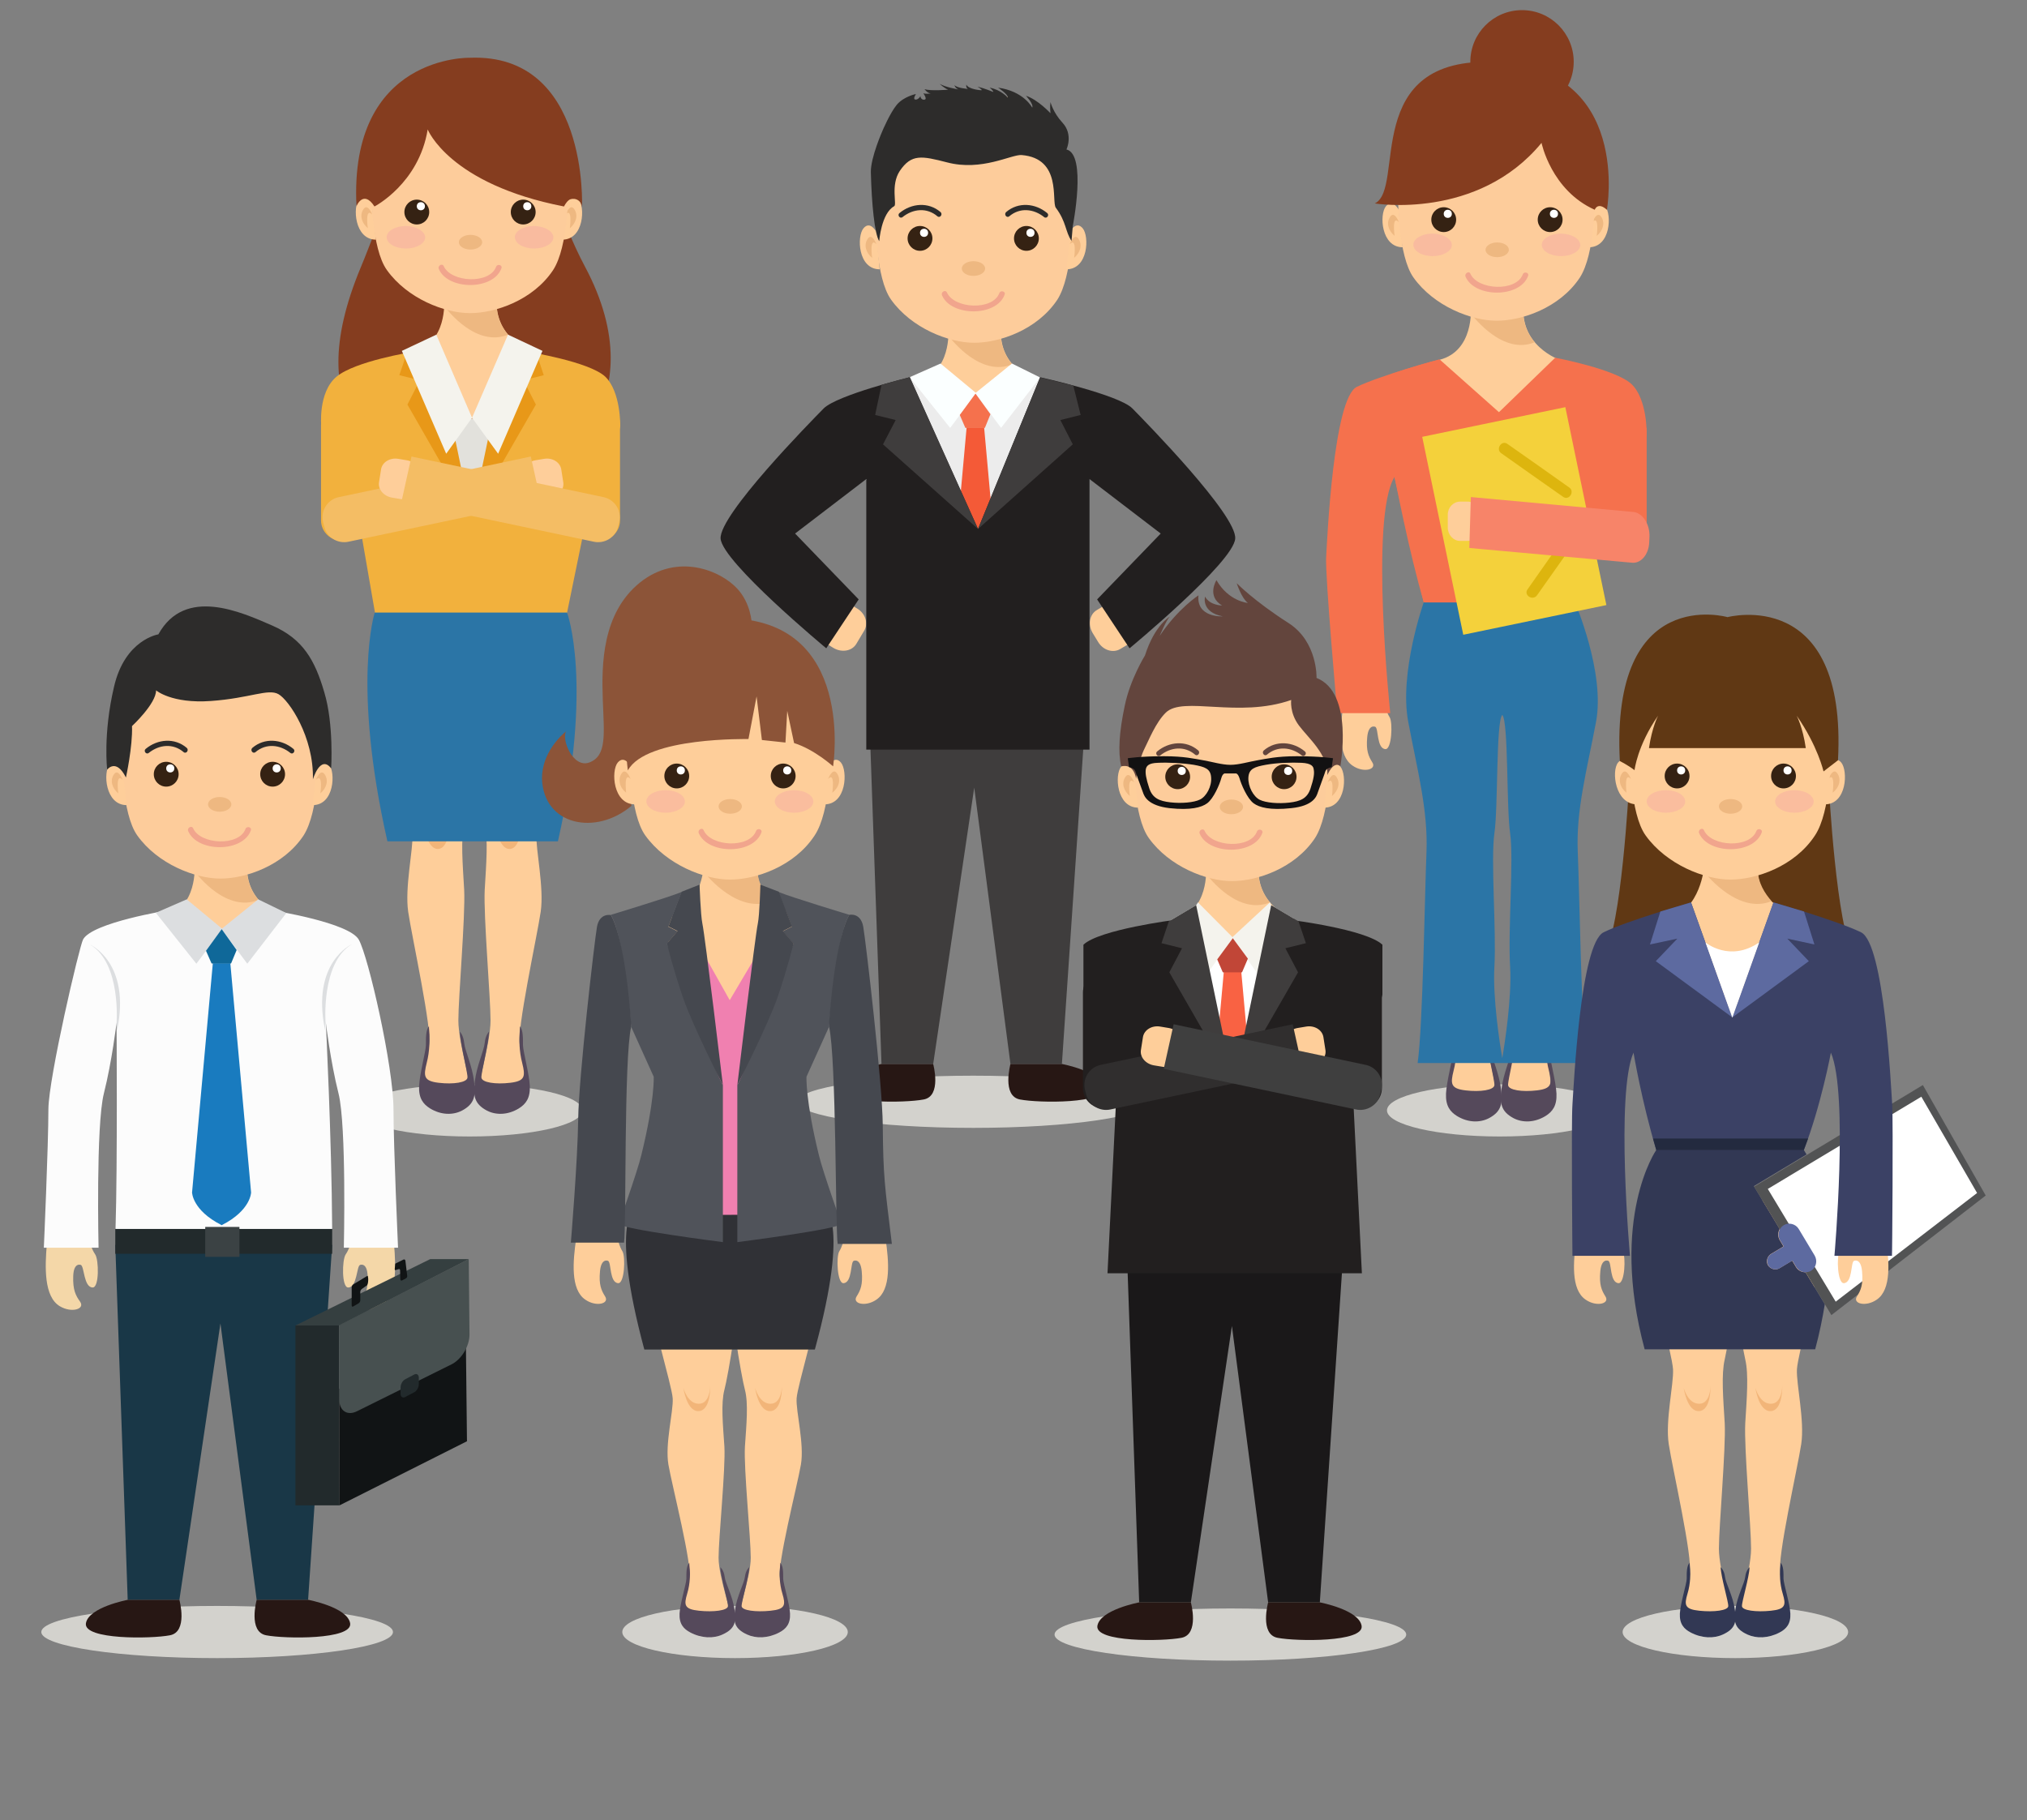 
<svg version="1.1" xmlns="http://www.w3.org/2000/svg" xmlns:xlink="http://www.w3.org/1999/xlink" x="0px" y="0px"
	 viewBox="0 0 800 718.5" style="enable-background:new 0 0 800 718.5;" xml:space="preserve">
<rect x="0" y="0" width="800" height="718.5" fill="#808080" stroke="none"/>
<style type="text/css">
	.st0{fill:#D3D2CD;}
	.st1{fill:#FECE9A;}
	.st2{fill:#EEB881;}
	.st3{fill:#F5714D;}
	.st4{fill:#55495B;}
	.st5{fill:#2B75A6;}
	.st6{fill:#F4D13B;}
	.st7{fill:#DDB50E;}
	.st8{fill:#F78469;}
	.st9{fill:#FDCC9B;}
	.st10{opacity:0.2;fill:#ED7BB0;}
	.st11{fill:#F1A58D;}
	.st12{fill:#352213;}
	.st13{fill:#FFFFFF;}
	.st14{fill:#853D1F;}
	.st15{fill:#3F3D3D;}
	.st16{fill:#271714;}
	.st17{fill:#2D2C2B;}
	.st18{fill:#222A2C;}
	.st19{fill:#3B4244;}
	.st20{fill:#ECECEC;}
	.st21{fill:#DCDEE0;}
	.st22{fill:#FBFFFF;}
	.st23{fill:#F45A37;}
	.st24{fill:#221F1F;}
	.st25{fill:#F2B579;}
	.st26{fill:#E2E1DC;}
	.st27{fill:#F2B13D;}
	.st28{fill:#E89818;}
	.st29{fill:#F4BD64;}
	.st30{fill:#F4F3ED;}
	.st31{fill:#193747;}
	.st32{fill:#F4D7A8;}
	.st33{fill:#111415;}
	.st34{fill:#475050;}
	.st35{fill:#353F40;}
	.st36{fill:#FCFCFC;}
	.st37{fill:#197BBF;}
	.st38{fill:#0F6899;}
	.st39{fill:#8C5438;}
	.st40{fill:#303136;}
	.st41{fill:#F080B0;}
	.st42{fill:#50535A;}
	.st43{fill:#45484F;}
	.st44{fill:#323854;}
	.st45{fill:#525354;}
	.st46{fill:#5D6AA0;}
	.st47{fill:#603814;}
	.st48{fill:#3B4165;}
	.st49{fill:#232A3F;}
	.st50{fill:#63453D;}
	.st51{fill:#1A1819;}
	.st52{fill:#F96243;}
	.st53{fill:#C14637;}
	.st54{fill:#302E2E;}
	.st55{fill:#3F3F3F;}
	.st56{fill:#121112;}
</style>
<g id="DESIGNED_BY_FREEPIK">
</g>
<g id="OBJECTS">
	<g>
		<g id="three">
			<ellipse class="st0" cx="591.9" cy="438.3" rx="44.5" ry="10.3"/>
			<g>
				<path class="st1" d="M546.8,278.9c0,0,0.4,2.2,1.7,4.3c1.2,2.1,0.8,12.6-1.7,12.5c-3.5-0.2-2.7-8.2-4-8.8c0,0-2.7-1.3-3.2,4.1
					c-0.5,5.3,0.5,7.5,2,9.9c1.9,2.9-3.5,4.3-7.8,1.3c-5.9-4-4.9-15.2-3.6-24.1L546.8,278.9z"/>
				<path class="st1" d="M608.6,162.8c4.9-9,9.7-7.1,8.4-20.2c0,0-15.9-4.7-15.8-20.3c0,0-5.6,2.9-10.4,3.1
					c-4.8,0.2-10.3-3.8-10.3-3.8s1.3,16.9-12.3,20.4c-1.7,13.7,1.6,15,9.6,22.1C583.6,169.1,604.1,171.1,608.6,162.8z"/>
				<path class="st2" d="M605.7,135.1C605.7,135.1,605.7,135.1,605.7,135.1c-2.6-3-4.6-7.1-4.6-12.9c0,0-5.6,2.9-10.4,3.1
					c-3.7,0.1-7.8-2.2-9.5-3.3l-0.9,1c0,0.2,0,0.3,0,0.5C581.9,125.6,593.3,140.2,605.7,135.1z"/>
				<polygon class="st3" points="621.6,237.8 561.9,237.8 550.3,188.2 638,201 				"/>
				<path class="st3" d="M613.8,141.2l-22.2,21.5l-23.4-20.8c0,0-25.1,6.2-32.5,12.3c-7.4,6.2-3.7,17.1-3.7,17.1l18.3,16.8
					l39.5,19.8v0.1l1.1,0l1.1,0V208l48.9-2l9-34.7c0,0,0.3-13.7-6-19.7C637.6,145.7,613.8,141.2,613.8,141.2z"/>
				<g>
					<path class="st1" d="M574.7,412c0,1.1,0,2-0.2,2.5c-1.4,5.8-3.8,20.6,1.4,21.8c5.2,1.2,15.3,3.6,15.6,0.1
						c0.2-2.7-3.1-14.7-4.6-24.5H574.7z"/>
					<path class="st1" d="M609.9,412c0,1.1,0,2,0.2,2.5c1.4,5.8,3.8,20.6-1.4,21.8c-5.2,1.2-15.3,3.6-15.6,0.1
						c-0.2-2.7,3.1-14.7,4.6-24.5H609.9z"/>
				</g>
				<g>
					<path class="st4" d="M610.2,412.8c0,0-0.2,4.9,1.1,9.8c1.3,5.2,1.2,7.1-4.7,7.8c-5.8,0.7-11.3-0.1-11.4-2.1
						c-0.1-2,2.9-13.5,3-18.1c0,0-1.4,1.4-1.7,4.5c-0.3,3.1-3.2,9-3.9,15.2c-0.7,5.5-0.3,8.8,4.8,11.5c3.5,1.8,8.2,1.8,12.6-0.9
						c2.7-1.7,4.5-4,4.3-8.8c-0.2-4.7-2.6-13.5-2.7-16.1c0-2.6,0.1-6-1.2-7.5C610.6,408.3,610.2,411.2,610.2,412.8z"/>
					<path class="st4" d="M574.8,412.8c0,0,0.2,4.9-1.1,9.8c-1.3,5.2-1.2,7.1,4.7,7.8c5.8,0.7,11.3-0.1,11.4-2.1
						c0.1-2-2.9-13.5-3-18.1c0,0,1.4,1.4,1.7,4.5c0.3,3.1,3.2,9,3.9,15.2c0.7,5.5,0.3,8.8-4.8,11.5c-3.5,1.8-8.2,1.8-12.6-0.9
						c-2.7-1.7-4.5-4-4.3-8.8c0.2-4.7,2.6-13.5,2.7-16.1c0-2.6-0.1-6,1.2-7.5C574.4,408.3,574.8,411.2,574.8,412.8z"/>
				</g>
				<path class="st3" d="M631.9,208.4c0,4.4,3.6,8,8,8h2c4.4,0,8-3.6,8-8v-37.7c0-4.4-3.6-8-8-8h-2c-4.4,0-8,3.6-8,8V208.4z"/>
				<path class="st3" d="M584.2,187.4l-16.3-45.5c0,0-23.2,6.3-32.4,10.8c-9.2,4.5-11.7,60-12.1,67.1c-0.5,7.1,4.4,61.7,4.4,61.7
					h20.9c0,0-8.2-77.3,1.7-93.3c0,0,5.8,30.3,11.6,49.7l22.2,1.9V187.4z"/>
				<g>
					<path class="st5" d="M621.6,237.8h-59.7c0,0-9.8,27.7-6.1,47.2c3.7,19.5,7.8,34.8,7.2,51.2c-0.7,16.4-1.4,68.6-3.5,83.4h33h0.7
						h33c-2.1-14.8-2.8-67-3.5-83.4c-0.7-16.4,3.5-31.7,7.2-51.2C633.6,265.5,621.6,237.8,621.6,237.8z M596,381.6
						c0.7,12.2-2.1,30.2-3.1,36.1c-1-5.9-3.8-23.8-3.1-36.1c0.8-14.8-1.5-42.1,0-52.7c1.5-10.2,0.6-44,3.1-46.7
						c2.5,2.6,1.6,36.5,3.1,46.7C597.5,339.5,595.1,366.9,596,381.6z"/>
				</g>
				<g>
					
						<rect x="568.9" y="165.8" transform="matrix(0.979 -0.203 0.203 0.979 -29.304 125.598)" class="st6" width="57.7" height="79.8"/>
					<g>
						<g>
							<path class="st7" d="M592.5,178.9c8.1,5.7,16.2,11.5,24.4,17.2c2.3,1.7,4.8-2.1,2.4-3.7c-8.1-5.7-16.2-11.5-24.4-17.2
								C592.6,173.6,590.2,177.3,592.5,178.9L592.5,178.9z"/>
						</g>
						<g>
							<path class="st7" d="M606.6,235c5.7-8.1,11.5-16.2,17.2-24.4c1.7-2.3-2.1-4.8-3.7-2.4c-5.7,8.1-11.5,16.2-17.2,24.4
								C601.2,234.9,604.9,237.3,606.6,235L606.6,235z"/>
						</g>
					</g>
				</g>
				<g>
					<path class="st1" d="M579.2,213.5c2.7,0,4.9-2.3,4.9-5.1l0-5.2c0-2.8-2.2-5.2-4.8-5.2l-3,0c-2.7,0-4.9,2.3-4.9,5.1l0,5.2
						c0,2.8,2.2,5.2,4.8,5.2L579.2,213.5z"/>
					<path class="st8" d="M580.5,196.2c0.1,0,64.3,5.9,64.3,5.9c3.6,0.5,6.4,4.9,6.2,9.8l-0.1,2.2c-0.2,4.9-3.4,8.5-7,8l-64-5.8
						L580.5,196.2z"/>
				</g>
				<g>
					<g>
						<g>
							<path class="st1" d="M628.4,82.9c0,0,2.4-4.7,5.1-1.5c2.7,3.2,2.2,16.2-6.4,16.2C627.1,97.6,628.4,86,628.4,82.9z"/>
							<path class="st2" d="M628.5,87.7c0,0,1.7-4.6,3.4-2.2c1.7,2.4,0.8,5.5-1.7,7.6C630.2,93,631.3,84.6,628.5,87.7z"/>
						</g>
						<g>
							<path class="st1" d="M552.1,82.9c0,0-2.4-4.7-5.1-1.5c-2.7,3.2-1.9,16.2,6.6,16.2C553.7,97.6,552.2,86,552.1,82.9z"/>
							<path class="st2" d="M552.1,87.7c0,0-1.7-4.6-3.4-2.2c-1.7,2.4-0.8,5.5,1.7,7.6C550.4,93,549.2,84.6,552.1,87.7z"/>
						</g>
					</g>
					<path class="st9" d="M629.4,78.3c1.8-54.5-38.8-50.5-38.8-50.5c0,0-40.6-3.9-38.8,50.5c0,0-0.1,22.7,6.1,31.3
						c8,11.2,22.7,17,32.8,17c10,0,24.9-5.1,32.8-17C629.6,100.2,629.4,78.3,629.4,78.3z"/>
					<g>
						<path class="st10" d="M623.7,96.7c0,2.4-3.4,4.4-7.6,4.4c-4.2,0-7.6-2-7.6-4.5c0-2.4,3.4-4.4,7.6-4.4
							C620.3,92.3,623.7,94.3,623.7,96.7z"/>
					</g>
					<g>
						<path class="st10" d="M573,96.7c0,2.4-3.4,4.4-7.6,4.4c-4.2,0-7.6-2-7.6-4.5c0-2.4,3.4-4.4,7.6-4.4
							C569.6,92.3,573,94.3,573,96.7z"/>
					</g>
					<g>
						<g>
							<g>
								<path class="st2" d="M595.5,98.6c0,1.6-2.1,2.9-4.6,2.9c-2.6,0-4.6-1.3-4.6-2.9c0-1.6,2.1-2.9,4.6-2.9
									C593.5,95.7,595.5,97,595.5,98.6z"/>
								<g>
									<g>
										<path class="st11" d="M578.4,109.2c3.6,8.4,21.5,8.5,24.7-0.3c0.5-1.3-1.6-1.9-2.1-0.6c-2.6,7-17.9,6.2-20.7-0.3
											C579.8,106.8,577.9,107.9,578.4,109.2L578.4,109.2z"/>
									</g>
								</g>
							</g>
							<g>
								<g>
									<circle class="st12" cx="611.8" cy="86.7" r="4.9"/>
									<circle class="st13" cx="613.3" cy="84.4" r="1.6"/>
								</g>
								<g>
									<circle class="st12" cx="569.8" cy="86.7" r="4.9"/>
									<circle class="st13" cx="571.4" cy="84.4" r="1.6"/>
								</g>
							</g>
						</g>
					</g>
					<g>
						<path class="st14" d="M542.6,80.3c0,0,40.6,6.7,65.8-23.9c0,0,3.8,18.7,21,26.4c0,0,1.1-3.3,4.8,0c0,0,10-55.7-43.8-58.3
							S554.9,74.4,542.6,80.3z"/>
						<circle class="st14" cx="600.7" cy="24.4" r="20.4"/>
					</g>
				</g>
			</g>
		</g>
		<g id="two">
			<ellipse class="st0" cx="384.1" cy="434.9" rx="69.4" ry="10.3"/>
			<g>
				<g>
					<g>
						<polygon class="st15" points="428.6,280 419.1,420 398.8,420 384.5,310.9 368.3,420 347.9,420 343,280 						"/>
					</g>
					<path class="st16" d="M419.2,420c0,0,15.5,2.9,16.5,9.3c0.9,6.5-25.8,6.1-33.1,4.7c-7.3-1.3-3.8-14-3.8-14H419.2z"/>
					<path class="st16" d="M347.9,420c0,0-15.5,2.9-16.5,9.3c-0.9,6.5,25.8,6.1,33.1,4.7c7.3-1.3,3.8-14,3.8-14H347.9z"/>
				</g>
				<g>
					<g>
						<path class="st1" d="M402.4,171.5c4.9-9,9.1-7.7,7.8-20.9c0,0-15.3-4.1-15.2-19.7c0,0-5.6,2.9-10.4,3.1
							c-4.8,0.2-10.3-3.8-10.3-3.8s1.3,16.9-12.3,20.4c-1.7,13.7,1.6,15,9.6,22.1C377.4,177.8,397.9,179.8,402.4,171.5z"/>
						<path class="st2" d="M399.5,143.8C399.5,143.8,399.5,143.8,399.5,143.8c-2.6-3-4.6-7.1-4.6-12.9c0,0-5.6,2.9-10.4,3.1
							c-3.7,0.1-7.8-2.2-9.5-3.3l-0.9,1c0,0.2,0,0.3,0,0.5C375.6,134.3,387.1,148.9,399.5,143.8z"/>
					</g>
					<path class="st9" d="M423.2,87c1.8-54.5-38.8-50.5-38.8-50.5c0,0-40.6-3.9-38.8,50.5c0,0-0.1,22.7,6.1,31.3
						c8,11.2,22.7,17,32.8,17c10,0,24.9-5.1,32.8-17C423.4,108.8,423.2,87,423.2,87z"/>
					<g>
						<g>
							<path class="st1" d="M422.2,91.6c0,0,2.4-4.7,5.1-1.5c2.7,3.2,2.2,16.2-6.4,16.2C420.9,106.3,422.2,94.7,422.2,91.6z"/>
							<path class="st2" d="M422.2,96.4c0,0,1.7-4.6,3.4-2.2c1.7,2.4,0.8,5.5-1.7,7.6C424,101.7,425.1,93.3,422.2,96.4z"/>
						</g>
						<g>
							<path class="st1" d="M345.9,91.6c0,0-2.4-4.7-5.1-1.5c-2.7,3.2-2.2,16.2,6.4,16.2C347.2,106.3,346,94.7,345.9,91.6z"/>
							<path class="st2" d="M345.9,96.4c0,0-1.7-4.6-3.4-2.2c-1.7,2.4-0.8,5.5,1.7,7.6C344.2,101.7,343,93.3,345.9,96.4z"/>
						</g>
					</g>
					<path class="st17" d="M423.4,89.2c0,0,5.6-28.3-2.5-30.2c0,0,2.8-5.9-1.6-10.6c-3.7-4-4.7-8.1-4.7-8.1s-0.3,2,0,4.4
						c0,0-5-5.4-9.7-6.9c0,0,3.1,3.2,2.5,4.7c0,0-3.3-6.5-13.5-7.9c0,0,4.1,2.7,3.8,3.9c0,0-2.5-3-7.1-3.9c0,0,1.5,1.2,1.4,1.7
						c0,0-3.3-1.4-6.2-2.1c0,0,2,1.2,1.6,1.4c-0.3,0.1-5.3-0.4-6-2.2c0,0-0.3,1.2,0.6,1.7c0,0-4.2-0.3-5.3-1.5c0,0,0.2,1.1,1.5,1.7
						c0,0-5.2-0.9-7.3-2.2c0,0,1.7,1.7,3.3,2.3c0,0-6.8,0.6-9.3-0.2c0,0,1,1.5,2.4,1.7c0,0-2,0.3-2.9-0.1c0,0,1.6,2.2,0.6,2.5
						c-1.1,0.3-1.8-0.7-1.7-1.4c0,0-0.8,1.5-2,1.4c-1.2-0.1,0.2-2.2,0.2-2.2s-4.9,1-7.6,4.3c-2.7,3.3-5.6,10.2-5.6,10.2
						s-4.7,10.6-4.6,16.3c0.3,12.7,1.5,24.5,3.3,27.3c0,0,0.8-11,5.9-13.8c1.2-0.6-1.5-8.3,2.2-13.9c4.6-6.8,8.6-6,18.7-3.4
						c13.7,3.6,25.4-3.2,29.4-2.9c16,1.3,11.7,18.3,13.5,20.8c4.2,5.6,3.7,9.4,6.2,13.1L423.4,89.2z"/>
					<g>
						<g>
							<g>
								<ellipse class="st2" cx="384.2" cy="106" rx="4.6" ry="2.9"/>
								<g>
									<g>
										<path class="st11" d="M371.8,116.6c3.6,8.4,21.5,8.5,24.7-0.3c0.5-1.3-1.6-1.9-2.1-0.6c-2.6,7-17.9,6.2-20.7-0.3
											C373.1,114.2,371.2,115.3,371.8,116.6L371.8,116.6z"/>
									</g>
								</g>
							</g>
							<g>
								<g>
									<circle class="st12" cx="405.1" cy="94.1" r="4.9"/>
									<circle class="st13" cx="406.7" cy="91.9" r="1.6"/>
								</g>
								<g>
									<circle class="st12" cx="363.1" cy="94.1" r="4.9"/>
									<circle class="st13" cx="364.7" cy="91.9" r="1.6"/>
								</g>
							</g>
						</g>
						<g>
							<path class="st17" d="M398.3,85.4c4.2-3.6,9.7-3,13.8,0.3c1,0.8,2.2-0.8,1.2-1.6c-4.7-3.9-11.4-4.5-16.2-0.4
								C396.1,84.6,397.3,86.2,398.3,85.4L398.3,85.4z"/>
						</g>
						<g>
							<path class="st17" d="M370,85.4c-4.2-3.6-9.7-3-13.8,0.3c-1,0.8-2.2-0.8-1.2-1.6c4.7-3.9,11.4-4.5,16.2-0.4
								C372.2,84.6,371,86.2,370,85.4L370,85.4z"/>
						</g>
					</g>
				</g>
				<rect x="343" y="273.6" class="st18" width="85.6" height="9.8"/>
				<rect x="378.5" y="272.9" class="st19" width="13.5" height="11.8"/>
				<g>
					<path class="st1" d="M449,244.1c1.9,3.3,1.2,7.3-1.7,9l-5.2,3.1c-2.9,1.7-6.8,0.4-8.7-2.8l-2.2-3.6c-1.9-3.3-1.2-7.3,1.7-9
						l5.2-3.1c2.9-1.7,6.8-0.4,8.7,2.8L449,244.1z"/>
					<path class="st1" d="M329,255.8c3.3,1.9,7.3,1.2,9-1.7l3.1-5.2c1.7-2.9,0.4-6.8-2.8-8.7l-3.6-2.2c-3.3-1.9-7.3-1.2-9,1.7
						l-3.1,5.2c-1.7,2.9-0.4,6.8,2.8,8.7L329,255.8z"/>
					<g>
						<g>
							<path class="st20" d="M439.6,160.6c-3.8-6.7-33.8-12.5-33.8-12.5c-4.1,5.9-16.6,7-21.1,7.1c-4.5-0.1-16.6-1.4-20.7-7.3
								c0,0-30,7.9-33.8,14.6c-1.4,2.4,13.3,29.8,13.3,29.8s0.4,55.8-0.4,81.3c0,0,7.8,9.3,40,9.8c0,0,1.1,0,1.7,0
								c0.6,0,1.7,0,1.7,0c32.3-0.5,42.1-9.8,42.1-9.8c-0.2-35.4-2.5-81.3-2.5-81.3S443.4,167.3,439.6,160.6z"/>
							<path class="st21" d="M426,192.3c0,0-1.9-23.8,10.4-31.1c0,0-16.2,7.1-10.6,33.9L426,192.3z"/>
							<path class="st21" d="M343.5,192.5c0,0,1.9-23.8-10.4-31.1c0,0,16.2,7.1,10.6,33.9L343.5,192.5z"/>
						</g>
					</g>
					<g>
						<polygon class="st22" points="371.2,143.5 385.3,155.2 375,168.9 359,148.9 						"/>
						<polygon class="st22" points="399.4,143.5 384.9,155.2 395.1,168.9 410.5,149 						"/>
					</g>
					<g>
						<path class="st23" d="M396.6,259.2l-8.2-90.5h-3.2h-0.5h-3.2l-8.2,90.5c0,0,0.1,7,11.5,12.8c0,0,0.2,0.2,0.2,0.1
							c0.1,0,0.2-0.1,0.2-0.1C396.5,266.2,396.6,259.2,396.6,259.2z"/>
						<polygon class="st3" points="385.1,155.5 385,155.4 384.9,155.5 378.8,163.8 381,168.9 388.7,168.9 390.9,163.5 						"/>
					</g>
					<path class="st24" d="M446.9,161.2c-5.3-5.4-36.4-12.3-36.4-12.3L386,208.8l-27-59.9c0,0-28.5,7-33.9,12.3
						c-5.3,5.4-41.3,42-40.7,51.4c0.7,9.3,41.7,43.3,41.7,43.3l12.8-19.3l-25.1-26l28.1-21.5v106.8h43.2h1.6H430V189.1l28.1,21.5
						l-25.1,26l12.8,19.3c0,0,41.1-34,41.7-43.3C488.2,203.3,452.2,166.6,446.9,161.2z"/>
					<g>
						<g>
							<polygon class="st15" points="359.1,148.9 347.9,151.9 345.4,163.8 353.5,165.8 348.5,175.4 386,208.8 							"/>
						</g>
						<g>
							<polygon class="st15" points="410.5,149 423.6,152.2 426.5,163.8 418.5,165.8 423.4,175.4 386,208.8 							"/>
						</g>
					</g>
				</g>
			</g>
		</g>
		<g id="one">
			<ellipse class="st0" cx="185.4" cy="438.3" rx="44.5" ry="10.3"/>
			<g>
				<g>
					<path class="st14" d="M221.5,92.9c-0.9,4.7-2.1,9.1-3.5,13c-2.6,7.2-19.9,9.8-23.6,14.1c0.2,9.9,15.1,27.6,19.4,33.4
						c0,0,7.3,8.5,19.5,14.4c9.7-14.2,11.7-36.1-2.4-62.5c-2.6-4.9-4.7-9.5-6.4-13.7C223.4,93,222.4,93.6,221.5,92.9z"/>
					<path class="st14" d="M160.3,153.5c4.1-5.6,15.7-22.7,16-32.5c-4.1-4.6-19.4-7.1-22.2-15c-1.4-4-2.7-8.5-3.6-13.2
						c-0.8,0.8-1.8,0.4-2.8-0.7c-1.6,4.1-3.3,8.6-5.3,13.4c-12.4,29.7-10.6,49.5-1.7,62.2C152.5,161.8,160.3,153.5,160.3,153.5z"/>
				</g>
				<g>
					<path class="st1" d="M203.4,159.8c4.9-9,9.7-7.1,8.4-20.2c0,0-15.9-4.7-15.8-20.3c0,0-5.6,2.9-10.4,3.1
						c-4.8,0.2-10.3-3.8-10.3-3.8s1.3,16.9-12.3,20.4c-1.7,13.7,1.6,15,9.6,22.1C178.4,166.1,198.9,168.1,203.4,159.8z"/>
					<path class="st2" d="M200.5,132.1C200.5,132.1,200.5,132.1,200.5,132.1c-2.6-3-4.6-7.1-4.6-12.9c0,0-5.6,2.9-10.4,3.1
						c-3.7,0.1-7.8-2.2-9.5-3.3l-0.9,1c0,0.2,0,0.3,0,0.5C176.6,122.6,188,137.2,200.5,132.1z"/>
				</g>
				<g>
					<g>
						<g>
							<g>
								<g>
									<path class="st1" d="M158.3,250c0,0-6.5,10.9-5.7,25.1c0.9,14.2,9.9,48.1,10.2,54.2c0.3,6.1-3.1,21-1.7,30.6
										c1.4,9.6,9.7,47.3,8.2,52.8c-1.4,5.5-3.8,19.5,1.4,20.7c5.2,1.2,15.3,3.5,15.6,0.1c0.3-3.3-5.4-21.6-5.4-30.7
										c0-9,2.8-41.2,2.3-51.5c-0.6-10.2-1.4-20.1,0-26.3c1.4-6.2,6.5-40.1,5.7-55.3C188.9,270,175.3,256.4,158.3,250z"/>
								</g>
								<g>
									<path class="st1" d="M216.2,250c0,0,6.5,10.9,5.7,25.1c-0.9,14.2-9.9,48.1-10.2,54.2c-0.3,6.1,3.1,21,1.7,30.6
										c-1.4,9.6-9.7,47.3-8.2,52.8c1.4,5.5,3.8,19.5-1.4,20.7c-5.2,1.2-15.3,3.5-15.6,0.1c-0.3-3.3,5.4-21.6,5.4-30.7
										c0-9-2.8-41.2-2.3-51.5c0.6-10.2,1.4-20.1,0-26.3c-1.4-6.2-6.5-40.1-5.7-55.3C185.5,270,199.1,256.4,216.2,250z"/>
								</g>
							</g>
							<path class="st25" d="M195.2,324.3c0,0,1.6,7.4,6.1,7.4c4.5,0,4.5-8.3,4.5-8.3s0.3,11.3-4.5,11.7
								C196.5,335.4,195.2,324.3,195.2,324.3z"/>
							<path class="st25" d="M166.9,324.3c0,0,1.6,7.4,6.1,7.4c4.5,0,4.5-8.3,4.5-8.3s0.3,11.3-4.5,11.7
								C168.2,335.4,166.9,324.3,166.9,324.3z"/>
						</g>
						<g>
							<path class="st4" d="M205,409.8c0,0-0.2,4.9,1.1,9.8c1.3,5.2,1.2,7.1-4.7,7.8c-5.8,0.7-11.3-0.1-11.4-2.1
								c-0.1-2,2.9-13.5,3-18.1c0,0-1.4,1.4-1.7,4.5c-0.3,3.1-3.2,9-3.9,15.2c-0.7,5.5-0.3,8.8,4.8,11.5c3.5,1.8,8.2,1.8,12.6-0.9
								c2.7-1.7,4.5-4,4.3-8.8c-0.2-4.7-2.6-13.5-2.7-16.1c0-2.6,0.1-6-1.2-7.5C205.3,405.3,205,408.2,205,409.8z"/>
							<path class="st4" d="M169.5,409.8c0,0,0.2,4.9-1.1,9.8c-1.3,5.2-1.2,7.1,4.7,7.8c5.8,0.7,11.3-0.1,11.4-2.1
								c0.1-2-2.9-13.5-3-18.1c0,0,1.4,1.4,1.7,4.5c0.3,3.1,3.2,9,3.9,15.2c0.7,5.5,0.3,8.8-4.8,11.5c-3.5,1.8-8.2,1.8-12.6-0.9
								c-2.7-1.7-4.5-4-4.3-8.8c0.2-4.7,2.6-13.5,2.7-16.1c0-2.6-0.1-6,1.2-7.5C169.2,405.3,169.6,408.2,169.5,409.8z"/>
						</g>
					</g>
					<g>
						<rect x="167.7" y="165.4" class="st26" width="44.3" height="31.6"/>
						<polygon class="st27" points="221.9,251.1 149.6,251.1 140.4,198 232.8,198 						"/>
						<g>
							<path class="st27" d="M208.5,138.9L186.8,205l-23.9-66.1c0,0-22.7,3.6-30.1,9.8c-7.4,6.2-6,19.7-6,19.7l9,34.7l48.9,2v0.1
								l1.1,0l1.1,0V205l48.9-2l9-34.7c0,0,0.3-13.7-6-19.7C232.3,142.7,208.5,138.9,208.5,138.9z"/>
							<path class="st27" d="M144.7,205.4c0,4.4-3.6,8-8,8h-2c-4.4,0-8-3.6-8-8v-37.7c0-4.4,3.6-8,8-8h2c4.4,0,8,3.6,8,8V205.4z"/>
						</g>
						<g>
							<g>
								<polygon class="st28" points="171.3,133.2 160.5,139.6 157.6,148.1 165.7,150.1 160.8,159.7 185.9,203.5 								"/>
							</g>
							<g>
								<polygon class="st28" points="201,133.2 211.8,139.6 214.6,148.1 206.6,150.1 211.5,159.7 186.3,203.5 								"/>
							</g>
						</g>
						<g>
							<path class="st1" d="M213.7,197c-3.2,0.5-6.2-1.3-6.7-4.1l-0.8-5.1c-0.5-2.8,1.8-5.5,5-6.1l3.6-0.6c3.2-0.5,6.2,1.3,6.7,4.1
								l0.8,5.1c0.5,2.8-1.8,5.5-5,6.1L213.7,197z"/>
							<path class="st29" d="M209.5,180.2c-0.1,0-76.1,16.1-76.1,16.1c-4.3,1.1-6.9,5.4-5.9,9.7l0.5,1.9c1,4.3,5.4,6.9,9.7,5.9
								l75.7-16L209.5,180.2z"/>
						</g>
						<path class="st5" d="M223.8,241.8h-75.9c0,0-9.1,28,5,90.3h67.3C234.3,269.7,223.8,241.8,223.8,241.8z"/>
						<g>
							<g>
								<polygon class="st30" points="172.2,132.1 186.3,164.9 176.1,179.1 158.6,138.5 								"/>
							</g>
							<g>
								<polygon class="st30" points="200.5,132.1 186.3,164.9 196.6,179.1 214.1,138.5 								"/>
							</g>
						</g>
						<path class="st27" d="M226.7,205.4c0,4.4,3.6,8,8,8h2c4.4,0,8-3.6,8-8v-37.7c0-4.4-3.6-8-8-8h-2c-4.4,0-8,3.6-8,8V205.4z"/>
						<g>
							<path class="st1" d="M158.2,197c3.2,0.5,6.2-1.3,6.7-4.1l0.8-5.1c0.5-2.8-1.8-5.5-5-6.1l-3.6-0.6c-3.2-0.5-6.2,1.3-6.7,4.1
								l-0.8,5.1c-0.5,2.8,1.8,5.5,5,6.1L158.2,197z"/>
							<path class="st29" d="M162.4,180.2c0.1,0,76.1,16.1,76.1,16.1c4.3,1.1,6.9,5.4,5.9,9.7l-0.5,1.9c-1,4.3-5.4,6.9-9.7,5.9
								l-75.7-16L162.4,180.2z"/>
						</g>
					</g>
				</g>
				<g>
					<g>
						<g>
							<path class="st1" d="M223.2,79.9c0,0,2.4-4.7,5.1-1.5c2.7,3.2,2.2,16.2-6.4,16.2C221.9,94.6,223.1,83,223.2,79.9z"/>
							<path class="st2" d="M223.2,84.7c0,0,1.7-4.6,3.4-2.2c1.7,2.4,0.8,5.5-1.7,7.6C224.9,90,226.1,81.6,223.2,84.7z"/>
						</g>
						<g>
							<path class="st1" d="M146.9,79.9c0,0-2.4-4.7-5.1-1.5c-2.7,3.2-1.9,16.2,6.6,16.2C148.4,94.6,146.9,83,146.9,79.9z"/>
							<path class="st2" d="M146.9,84.7c0,0-1.7-4.6-3.4-2.2c-1.7,2.4-0.8,5.5,1.7,7.6C145.1,90,144,81.6,146.9,84.7z"/>
						</g>
					</g>
					<path class="st9" d="M224.2,75.3c1.8-54.5-38.8-50.5-38.8-50.5c0,0-40.6-3.9-38.8,50.5c0,0-0.1,22.7,6.1,31.3
						c8,11.2,22.7,17,32.8,17c10,0,24.9-5.1,32.8-17C224.4,97.2,224.2,75.3,224.2,75.3z"/>
					<g>
						<g>
							<path class="st10" d="M218.4,93.7c0,2.4-3.4,4.4-7.6,4.4c-4.2,0-7.6-2-7.6-4.5c0-2.4,3.4-4.4,7.6-4.4
								C215,89.3,218.4,91.3,218.4,93.7z"/>
						</g>
						<g>
							<path class="st10" d="M167.8,93.7c0,2.4-3.4,4.4-7.6,4.4c-4.2,0-7.6-2-7.6-4.5c0-2.4,3.4-4.4,7.6-4.4
								C164.4,89.3,167.8,91.3,167.8,93.7z"/>
						</g>
						<g>
							<g>
								<g>
									<path class="st2" d="M190.3,95.6c0,1.6-2.1,2.9-4.6,2.9c-2.6,0-4.6-1.3-4.6-2.9c0-1.6,2.1-2.9,4.6-2.9
										C188.2,92.7,190.3,94,190.3,95.6z"/>
									<g>
										<g>
											<path class="st11" d="M173.2,106.2c3.6,8.4,21.5,8.5,24.7-0.3c0.5-1.3-1.6-1.9-2.1-0.6c-2.6,7-17.9,6.2-20.7-0.3
												C174.5,103.8,172.6,104.9,173.2,106.2L173.2,106.2z"/>
										</g>
									</g>
								</g>
								<g>
									<g>
										<circle class="st12" cx="206.5" cy="83.7" r="4.9"/>
										<circle class="st13" cx="208.1" cy="81.4" r="1.6"/>
									</g>
									<g>
										<circle class="st12" cx="164.5" cy="83.7" r="4.9"/>
										<circle class="st13" cx="166.1" cy="81.4" r="1.6"/>
									</g>
								</g>
							</g>
						</g>
					</g>
					<path class="st14" d="M147.8,81.5c0,0,17.5-9,21-30.4c0,0,8.5,21.6,53.8,30.4c0,0,0.8-1.7,1.9-2.5c1.2-1,4.8-0.8,5.2,2.8
						c0,0,2.8-60.9-44.3-59c0.1,0-47.8-1.3-44.7,58.7C140.6,81.4,143.4,74.7,147.8,81.5z"/>
				</g>
			</g>
		</g>
		<g id="four">
			<ellipse class="st0" cx="85.7" cy="644.2" rx="69.4" ry="10.3"/>
			<g>
				<g>
					<g>
						<path class="st1" d="M104.9,382.9c4.9-9,9.1-7.7,7.8-20.9c0,0-15.3-4.1-15.2-19.7c0,0-5.6,2.9-10.4,3.1
							c-4.8,0.2-10.3-3.8-10.3-3.8s1.3,16.9-12.3,20.4c-1.7,13.7,1.6,15,9.6,22.1C79.9,389.3,100.4,391.3,104.9,382.9z"/>
						<path class="st2" d="M102,355.2C102,355.2,102,355.2,102,355.2c-2.6-3-4.6-7.1-4.6-12.9c0,0-5.6,2.9-10.4,3.1
							c-3.7,0.1-7.8-2.2-9.5-3.3l-0.9,1c0,0.2,0,0.3,0,0.5C78.1,345.8,89.6,360.3,102,355.2z"/>
					</g>
					<g>
						<g>
							<polygon class="st31" points="131.1,491.4 121.6,631.5 101.3,631.5 87,522.4 70.8,631.5 50.4,631.5 45.5,491.4 							"/>
						</g>
						<path class="st16" d="M121.7,631.5c0,0,15.5,2.9,16.5,9.3c0.9,6.5-25.8,6.1-33.1,4.7c-7.3-1.3-3.8-14-3.8-14H121.7z"/>
						<path class="st16" d="M50.4,631.5c0,0-15.5,2.9-16.5,9.3c-0.9,6.5,25.8,6.1,33.1,4.7c7.3-1.3,3.8-14,3.8-14H50.4z"/>
					</g>
					<g>
						<path class="st32" d="M138.4,490.9c0,0-0.6,2.2-2,4.3c-1.4,2.1-1.6,13,1,13c3.6,0,3.3-8.4,4.7-8.9c0,0,2.8-1.2,3,4.4
							c0.2,5.5-1,7.7-2.7,10.1c-2.1,2.9,3.3,4.6,8,1.8c6.3-3.8,5.9-15.4,5.1-24.7H138.4z"/>
						<path class="st32" d="M35.6,490.9c0,0,0.6,2.2,2,4.3c1.4,2.1,1.6,13-1,13c-3.6,0-3.3-8.4-4.7-8.9c0,0-2.8-1.2-3,4.4
							c-0.2,5.5,1,7.7,2.7,10.1c2.1,2.9-3.3,4.6-8,1.8c-6.3-3.8-5.9-15.4-5.1-24.7H35.6z"/>
					</g>
					<g>
						<polygon class="st18" points="134,594.2 116.6,594.2 116.6,523.2 133.8,523.2 						"/>
						<polygon class="st33" points="134,594.2 184.3,568.9 183.8,523.2 133.9,548.2 						"/>
						<path class="st34" d="M185,497l0.3,29.8c0,4.5-3.1,9.7-7,11.7L141,557c-3.9,2-7.1-0.1-7.1-4.6l-0.1-29.3L185,497z"/>
						<g>
							<polygon class="st35" points="116.6,523.2 169.8,497 185,497 133.8,523.2 							"/>
							<g>
								<path class="st33" d="M139.4,515.7c-0.3,0.2-0.6,0-0.6-0.4l0-7.2c0-0.4,0.3-0.9,0.6-1.1l5.6-3.4c0.3-0.2,0.6,2.4-0.1,3.7
									l-2.1,1.5c-0.3,0.2-0.6,0.7-0.6,1.1l0,3.4c0,0.4-0.3,0.9-0.6,1.1L139.4,515.7z"/>
								<path class="st33" d="M156,498.8l3.2-1.6c0.4-0.2,0.7,0,0.8,0.4l0.7,5.9c0.1,0.4-0.1,0.9-0.5,1.1l-1.5,0.8
									c-0.3,0.2-0.7,0-0.7-0.4l-0.1-3.6c0-0.4-0.3-0.6-0.7-0.4l-1,0.3c-0.4,0.2-0.4-0.1-0.4-0.5L156,498.8z"/>
							</g>
						</g>
						<path class="st18" d="M158.1,547.6c0-1.2,0.8-2.7,1.9-3.2l3.4-1.8c1-0.6,1.9,0,1.9,1.2l0,2.6c0,1.2-0.8,2.7-1.9,3.2l-3.4,1.8
							c-1,0.6-1.9,0-1.9-1.2L158.1,547.6z"/>
					</g>
					<g>
						<path class="st9" d="M125.7,298.5c1.8-54.5-38.8-50.5-38.8-50.5c0,0-40.6-3.9-38.8,50.5c0,0-0.1,22.7,6.1,31.3
							c8,11.2,22.7,17,32.8,17c10,0,24.9-5.1,32.8-17C125.9,320.3,125.7,298.5,125.7,298.5z"/>
						<g>
							<g>
								<path class="st1" d="M124.7,303.1c0,0,2.4-4.7,5.1-1.5c2.7,3.2,2.2,16.2-6.4,16.2C123.4,317.8,124.7,306.2,124.7,303.1z"/>
								<path class="st2" d="M124.7,307.8c0,0,1.7-4.6,3.4-2.2c1.7,2.4,0.8,5.5-1.7,7.6C126.5,313.2,127.6,304.8,124.7,307.8z"/>
							</g>
							<g>
								<path class="st1" d="M48.4,303.1c0,0-2.4-4.7-5.1-1.5c-2.7,3.2-1.8,16.2,6.7,16.2C50.1,317.8,48.5,306.2,48.4,303.1z"/>
								<path class="st2" d="M48.4,307.8c0,0-1.7-4.6-3.4-2.2c-1.7,2.4-0.8,5.5,1.7,7.6C46.7,313.2,45.5,304.8,48.4,307.8z"/>
							</g>
						</g>
						<g>
							<path class="st17" d="M130.7,303.3c0,0,1.1-17.4-2.7-30c-3.7-12.7-8.4-21.1-20.6-26.4c-12.2-5.3-34.4-15.5-44.9,3.5
								c0,0-13.2,2-17.5,20.7c-4.4,18.7-2.7,32.7-2.7,32.7s3.5-4.7,7.4,3.1c0,0,2.7-12.2,2.4-20.3c0,0,9.5-8.8,9.5-14.1
								c0,0,6.1,5.3,21.6,4.2c15.5-1.1,22.6-5,26.7-2.7c4.1,2.3,14,16.8,13.6,33.7C123.4,307.8,126.4,297.7,130.7,303.3z"/>
						</g>
						<g>
							<g>
								<g>
									<ellipse class="st2" cx="86.7" cy="317.5" rx="4.6" ry="2.9"/>
									<g>
										<g>
											<path class="st11" d="M74.3,328.1c3.6,8.4,21.5,8.5,24.7-0.3c0.5-1.3-1.6-1.9-2.1-0.6c-2.6,7-17.9,6.2-20.7-0.3
												C75.6,325.7,73.7,326.8,74.3,328.1L74.3,328.1z"/>
										</g>
									</g>
								</g>
								<g>
									<g>
										<circle class="st12" cx="107.6" cy="305.6" r="4.9"/>
										<circle class="st13" cx="109.2" cy="303.3" r="1.6"/>
									</g>
									<g>
										<circle class="st12" cx="65.6" cy="305.6" r="4.9"/>
										<circle class="st13" cx="67.2" cy="303.3" r="1.6"/>
									</g>
								</g>
							</g>
							<g>
								<path class="st17" d="M100.8,296.9c4.2-3.6,9.7-3,13.8,0.3c1,0.8,2.2-0.8,1.2-1.6c-4.7-3.9-11.4-4.5-16.2-0.4
									C98.6,296.1,99.8,297.7,100.8,296.9L100.8,296.9z"/>
							</g>
							<g>
								<path class="st17" d="M72.5,296.9c-4.2-3.6-9.7-3-13.8,0.3c-1,0.8-2.2-0.8-1.2-1.6c4.7-3.9,11.4-4.5,16.2-0.4
									C74.7,296.1,73.5,297.7,72.5,296.9L72.5,296.9z"/>
							</g>
						</g>
					</g>
					<g>
						<g>
							<g>
								<path class="st36" d="M157.1,492.6c0,0-1.8-40.3-1.8-54.7c0-16.8-9.9-60.3-13.7-67c-3.8-6.7-33.3-11.4-33.3-11.4
									c-4.1,5.9-16.6,7-21.1,7.1c-4.5-0.1-16.6-1.4-20.7-7.3c0,0-30,4.8-33.7,11.5c-1.4,2.4-13.6,54.5-13.7,67
									c0,14.4-1.8,54.7-1.8,54.7h21.6c0,0-1.1-48.2,2.1-60.9c3.2-12.7,5-27.9,5-27.9s0.4,55.8-0.4,81.3c0,0,7.8,9.3,40,9.8
									c0,0,1.1,0,1.7,0c0.6,0,1.7,0,1.7,0c32.3-0.5,42.1-9.8,42.1-9.8c-0.2-35.4-2.5-81.3-2.5-81.3s1.8,15.2,5,27.9
									c3.2,12.7,2.1,60.9,2.1,60.9H157.1z"/>
								<path class="st21" d="M128.5,403.8c0,0-1.9-23.8,10.4-31.1c0,0-16.2,7.1-10.6,33.9L128.5,403.8z"/>
								<path class="st21" d="M46,404c0,0,1.9-23.8-10.4-31.1c0,0,16.2,7.1,10.6,33.9L46,404z"/>
							</g>
						</g>
						<g>
							<g>
								<polygon class="st21" points="73.7,355 87.8,366.7 77.5,380.4 61.5,360.3 								"/>
								<polygon class="st21" points="101.9,355 87.4,366.7 97.6,380.4 113,360.4 								"/>
							</g>
							<g>
								<path class="st37" d="M99.1,470.7l-8.2-90.5h-3.2h-0.5h-3.2l-8.2,90.5c0,0,0.1,7,11.5,12.8c0,0,0.2,0.2,0.2,0.1
									c0.1,0,0.2-0.1,0.2-0.1C99,477.7,99.1,470.7,99.1,470.7z"/>
								<polygon class="st38" points="87.6,366.9 87.5,366.8 87.4,366.9 81.3,375.3 83.5,380.3 91.2,380.3 93.4,375 								"/>
							</g>
						</g>
					</g>
				</g>
				<rect x="45.5" y="485.1" class="st18" width="85.6" height="9.8"/>
				<rect x="81" y="484.3" class="st19" width="13.5" height="11.8"/>
			</g>
		</g>
		<g id="five">
			<ellipse class="st0" cx="290.1" cy="644.2" rx="44.5" ry="10.3"/>
			<g>
				<g>
					<path class="st39" d="M223.5,288.6c-2.1,2.7,2.4,14.7,9,12.4c7.1-2.6,5.9-11.1,5.4-24.9c-0.5-13.8-0.3-34,14.6-46.1
						c14.9-12,32.1-4.8,38.7,2.6c4.9,5.5,5.6,12.5,5.6,15.2c-2.7-0.6-5.7-0.9-8.9-1v0c-0.2,0-0.3,0-0.5,0c-0.2,0-0.3,0-0.5,0v0
						c-31.1,0.5-39.2,28.5-38.5,55.3c-0.2,4.6,0.7,15.6,0.8,16c-13.9,11.8-34.7,7.9-35.3-10.8C213.9,297.2,221.3,290.4,223.5,288.6z
						"/>
					<g>
						<path class="st1" d="M306.5,384.1c5-9.2,10.8-9.3,9.5-22.7c0,0-17.2-2.7-17.1-18.6c0,0-5.7,3-10.6,3.1
							c-4.9,0.2-10.5-3.9-10.5-3.9s-1.4,17.3-14.1,20.5c-1.7,14,3.9,28,12,35.2C281.6,402.8,301.9,392.5,306.5,384.1z"/>
						<path class="st2" d="M304.4,355.7C304.4,355.7,304.4,355.7,304.4,355.7c-2.6-3-5.5-7.2-5.5-13c0,0-5.7,3-10.6,3.1
							c-3.8,0.1-8-2.2-9.7-3.3l-0.9,1c0,0.2,0,0.3,0,0.5C279.3,346.2,291.7,360.9,304.4,355.7z"/>
					</g>
					<path class="st1" d="M327.7,297.9c1.8-55.5-39.6-51.5-39.6-51.5c0,0-41.4-4-39.6,51.5c0,0-0.1,23.2,6.2,31.9
						c8.2,11.4,23.2,17.4,33.4,17.4c10.2,0,25.4-5.2,33.4-17.4C327.9,320.2,327.7,297.9,327.7,297.9z"/>
					<g>
						<g>
							<path class="st1" d="M326.7,302.6c0,0,2.5-4.8,5.2-1.6c2.7,3.3,2.2,16.5-6.5,16.5C325.4,317.6,326.7,305.8,326.7,302.6z"/>
							<path class="st2" d="M326.8,307.5c0,0,1.8-4.7,3.5-2.3c1.7,2.4,0.9,5.6-1.8,7.7C328.5,312.9,329.7,304.3,326.8,307.5z"/>
						</g>
						<g>
							<path class="st1" d="M249,302.6c0,0-2.5-4.8-5.2-1.6c-2.7,3.3-1.9,16.5,6.8,16.5C250.6,317.6,249,305.8,249,302.6z"/>
							<path class="st2" d="M248.9,307.5c0,0-1.8-4.7-3.5-2.3c-1.7,2.4-0.9,5.6,1.7,7.7C247.2,312.9,246,304.3,248.9,307.5z"/>
						</g>
					</g>
					<g>
						<g>
							<path class="st10" d="M321,316.4c0,2.4-3.4,4.4-7.6,4.4c-4.2,0-7.6-2-7.6-4.5c0-2.4,3.4-4.4,7.6-4.4
								C317.6,311.9,321,313.9,321,316.4z"/>
						</g>
						<g>
							<path class="st10" d="M270.3,316.4c0,2.4-3.4,4.4-7.6,4.4c-4.2,0-7.6-2-7.6-4.5c0-2.4,3.4-4.4,7.6-4.4
								C267,311.9,270.3,313.9,270.3,316.4z"/>
						</g>
						<g>
							<g>
								<g>
									<ellipse class="st2" cx="288.2" cy="318.3" rx="4.6" ry="2.9"/>
									<g>
										<g>
											<path class="st11" d="M275.8,328.9c3.6,8.4,21.5,8.5,24.7-0.3c0.5-1.3-1.6-1.9-2.1-0.6c-2.6,7-17.9,6.2-20.7-0.3
												C277.1,326.4,275.2,327.6,275.8,328.9L275.8,328.9z"/>
										</g>
									</g>
								</g>
								<g>
									<g>
										<circle class="st12" cx="309.1" cy="306.3" r="4.9"/>
										<circle class="st13" cx="310.7" cy="304.1" r="1.6"/>
									</g>
									<g>
										<circle class="st12" cx="267.1" cy="306.3" r="4.9"/>
										<circle class="st13" cx="268.7" cy="304.1" r="1.6"/>
									</g>
								</g>
							</g>
						</g>
					</g>
					<path class="st39" d="M247.8,304.1c0,0-9-60,39-60c51.2,0,42,58.4,42,58.4s-7.4-6.7-15.4-9.2l-2.7-12.7l-0.7,12.5l-9.3-1
						l-2.1-17.2l-3.2,16.8C295.5,291.8,255.1,290.7,247.8,304.1z"/>
				</g>
				<g>
					<g>
						<g>
							<g>
								<g>
									<g>
										<path class="st1" d="M261,484.4c0,0-6.5,9.3-5.7,21.4c0.9,12.1,9.9,41,10.2,46.2c0.3,5.2-3.1,17.9-1.7,26.1
											c1.4,8.2,9.7,40.4,8.2,45.1c-1.4,4.7-3.8,16.7,1.4,17.7c5.2,1,15.3,2.9,15.6,0.1c0.3-2.8-5.4-18.4-5.4-26.1
											c0-7.7,2.8-35.2,2.3-43.9c-0.6-8.7-1.4-17.1,0-22.4c1.4-5.2,6.5-34.2,5.7-47.1C291.7,501.4,278.1,489.9,261,484.4z"/>
									</g>
									<g>
										<path class="st1" d="M318.9,484.4c0,0,6.5,9.3,5.7,21.4c-0.9,12.1-9.9,41-10.2,46.2c-0.3,5.2,3.1,17.9,1.7,26.1
											c-1.4,8.2-9.7,40.4-8.2,45.1c1.4,4.7,3.8,16.7-1.4,17.7c-5.2,1-15.3,2.9-15.6,0.1c-0.3-2.8,5.4-18.4,5.4-26.1
											c0-7.7-2.8-35.2-2.3-43.9c0.6-8.7,1.4-17.1,0-22.4c-1.4-5.2-6.5-34.2-5.7-47.1C288.2,501.4,301.9,489.9,318.9,484.4z"/>
									</g>
								</g>
								<path class="st25" d="M298,547.8c0,0,1.6,6.3,6.1,6.3c4.5,0,4.5-7,4.5-7s0.3,9.6-4.5,9.9C299.3,557.3,298,547.8,298,547.8z"
									/>
								<path class="st25" d="M269.7,547.8c0,0,1.6,6.3,6.1,6.3c4.5,0,4.5-7,4.5-7s0.3,9.6-4.5,9.9
									C271,557.3,269.7,547.8,269.7,547.8z"/>
							</g>
							<g>
								<path class="st4" d="M307.7,620.7c0,0-0.2,4.2,1.1,8.4c1.3,4.4,1.2,6.1-4.7,6.7c-5.8,0.6-11.3-0.1-11.4-1.8
									c-0.1-1.7,2.9-11.5,3-15.4c0,0-1.4,1.2-1.7,3.8c-0.3,2.6-3.2,7.7-3.9,13c-0.7,4.7-0.3,7.5,4.8,9.8c3.5,1.6,8.2,1.5,12.6-0.8
									c2.7-1.4,4.5-3.4,4.3-7.5c-0.2-4-2.6-11.5-2.7-13.7c0-2.2,0.1-5.1-1.2-6.4C308.1,616.8,307.7,619.4,307.7,620.7z"/>
								<path class="st4" d="M272.3,620.7c0,0,0.2,4.2-1.1,8.4c-1.3,4.4-1.2,6.1,4.7,6.7c5.8,0.6,11.3-0.1,11.4-1.8
									c0.1-1.7-2.9-11.5-3-15.4c0,0,1.4,1.2,1.7,3.8c0.3,2.6,3.2,7.7,3.9,13c0.7,4.7,0.3,7.5-4.8,9.8c-3.5,1.6-8.2,1.5-12.6-0.8
									c-2.7-1.4-4.5-3.4-4.3-7.5c0.2-4,2.6-11.5,2.7-13.7c0-2.2-0.1-5.1,1.2-6.4C271.9,616.8,272.3,619.4,272.3,620.7z"/>
							</g>
						</g>
						<path class="st40" d="M325.1,476.2H288h-37.1c0,0-10.6,4.5,3.4,56.5h67.3C335.8,480.7,325.1,476.2,325.1,476.2z"/>
					</g>
					<g>
						<path class="st1" d="M244,489.7c0,0,0.4,2.2,1.7,4.3c1.2,2.1,0.8,12.6-1.7,12.5c-3.5-0.2-2.7-8.2-4-8.8c0,0-2.7-1.3-3.2,4.1
							c-0.5,5.3,0.5,7.5,2,9.9c1.9,2.9-3.5,4.3-7.8,1.3c-5.9-4-4.9-15.2-3.6-24.1L244,489.7z"/>
						<path class="st1" d="M332.9,489.7c0,0-0.4,2.2-1.7,4.3c-1.2,2.1-0.8,12.6,1.7,12.5c3.5-0.2,2.7-8.2,4-8.8c0,0,2.7-1.3,3.2,4.1
							c0.5,5.3-0.5,7.5-2,9.9c-1.9,2.9,3.5,4.3,7.8,1.3c5.9-4,4.9-15.2,3.6-24.1L332.9,489.7z"/>
						<g>
							<path class="st41" d="M278.9,378.6l9.1,16.2l9.3-15.7l20.8,100.1c0,0-60.4,1.1-60.2-0.7C258.1,476.6,278.9,378.6,278.9,378.6
								z"/>
							<g>
								<g>
									<path class="st42" d="M285.3,490.3c0,0-40-5.1-41.1-7.2c0,0,7.3-20.4,8.9-27.1c5.4-22,4.9-31,4.9-31l-8.9-19.7
										c0,0-2.7-35.5-8-44.2c0,0,22.5-6.8,27.9-9l-5.2,13.7l3.6,1.8l-4.2,4.9c0,0,19.9,52.9,22.1,55.8V490.3z"/>
									<path class="st43" d="M246.3,490.3c0.9-5.3-0.1-72.7,2.8-85c-0.1-0.2,0-1.3,0-1.3c-2-27.1-5.5-37.2-7.1-41l-0.9-1.8
										c0,0-4.5-1-5.5,4.7c-1,5.8-7.2,59.3-7.4,75.8c-0.2,16.4-2.9,48.8-2.9,48.8H246.3z"/>
									<g>
										<path class="st43" d="M285.3,428.3c0,0-7-58.7-8.1-63.8c-0.7-3.4-1.1-15.3-1.1-15.3L269,352l-5.2,13.7l3.6,1.8l-4.2,4.9
											c0,0,2.4,9.8,6.3,21.2C273.4,405.1,285.3,428.3,285.3,428.3L285.3,428.3z"/>
									</g>
								</g>
								<g>
									<path class="st42" d="M291,490.3c0,0,40-5.1,41.1-7.2c0,0-7.3-20.4-8.9-27.1c-5.4-22-4.9-31-4.9-31l8.9-19.7
										c0,0,2.7-35.5,8-44.2c0,0-22.5-6.8-27.9-9l5.2,13.7l-3.6,1.8l4.2,4.9c0,0-19.9,52.9-22.1,55.8V490.3z"/>
									<path class="st43" d="M330.6,491c-0.9-5.3-0.5-73.4-3.4-85.8c0.1-0.2,0-1.3,0-1.3c2-27.1,5.5-37.2,7.1-41l0.9-1.8
										c0,0,4.5-1,5.5,4.7c1,5.8,7.6,62,7.7,78.4c0.2,20.4,0.7,23.1,3.6,46.8H330.6z"/>
									<g>
										<path class="st43" d="M291,428.3c0,0,7-58.7,8.1-63.8c0.7-3.4,1-15.3,1-15.3l7.3,2.8l5.2,13.7l-3.6,1.8l4.2,4.9
											c0,0-2.4,9.8-6.3,21.2C302.9,405.1,291,428.3,291,428.3L291,428.3z"/>
									</g>
								</g>
							</g>
						</g>
					</g>
				</g>
			</g>
		</g>
		<g id="seven">
			<ellipse class="st0" cx="684.9" cy="644.2" rx="44.5" ry="10.3"/>
			<g>
				<g>
					<g>
						<g>
							<g>
								<g>
									<path class="st1" d="M655.8,464.3c0,0-6.5,10.5-5.7,24.1c0.9,13.6,9.9,46.3,10.2,52.1c0.3,5.9-3.1,20.2-1.7,29.5
										c1.4,9.3,9.7,45.5,8.2,50.8c-1.4,5.3-3.8,18.8,1.4,19.9c5.2,1.1,15.3,3.3,15.6,0.1c0.3-3.2-5.4-20.8-5.4-29.5
										c0-8.7,2.8-39.7,2.3-49.5c-0.6-9.8-1.4-19.3,0-25.2c1.4-5.9,6.5-38.6,5.7-53.1C686.5,483.5,672.9,470.5,655.8,464.3z"/>
								</g>
								<g>
									<path class="st1" d="M713.7,464.3c0,0,6.5,10.5,5.7,24.1c-0.9,13.6-9.9,46.3-10.2,52.1c-0.3,5.9,3.1,20.2,1.7,29.5
										c-1.4,9.3-9.7,45.5-8.2,50.8c1.4,5.3,3.8,18.8-1.4,19.9c-5.2,1.1-15.3,3.3-15.6,0.1c-0.3-3.2,5.4-20.8,5.4-29.5
										c0-8.7-2.8-39.7-2.3-49.5c0.6-9.8,1.4-19.3,0-25.2c-1.4-5.9-6.5-38.6-5.7-53.1C683,483.5,696.7,470.5,713.7,464.3z"/>
								</g>
							</g>
							<path class="st25" d="M692.8,547.8c0,0,1.6,6.3,6.1,6.3c4.5,0,4.5-7,4.5-7s0.3,9.6-4.5,9.9
								C694.1,557.3,692.8,547.8,692.8,547.8z"/>
							<path class="st25" d="M664.5,547.8c0,0,1.6,6.3,6.1,6.3c4.5,0,4.5-7,4.5-7s0.3,9.6-4.5,9.9S664.5,547.8,664.5,547.8z"/>
						</g>
						<g>
							<path class="st44" d="M702.5,620.7c0,0-0.2,4.2,1.1,8.4c1.3,4.4,1.2,6.1-4.7,6.7c-5.8,0.6-11.3-0.1-11.4-1.8
								c-0.1-1.7,2.9-11.5,3-15.4c0,0-1.4,1.2-1.7,3.8c-0.3,2.6-3.2,7.7-3.9,13c-0.7,4.7-0.3,7.5,4.8,9.8c3.5,1.6,8.2,1.5,12.6-0.8
								c2.7-1.4,4.5-3.4,4.3-7.5c-0.2-4-2.6-11.5-2.7-13.7c0-2.2,0.1-5.1-1.2-6.4C702.9,616.8,702.5,619.4,702.5,620.7z"/>
							<path class="st44" d="M667.1,620.7c0,0,0.2,4.2-1.1,8.4c-1.3,4.4-1.2,6.1,4.7,6.7c5.8,0.6,11.3-0.1,11.4-1.8
								c0.1-1.7-2.9-11.5-3-15.4c0,0,1.4,1.2,1.7,3.8c0.3,2.6,3.2,7.7,3.9,13c0.7,4.7,0.3,7.5-4.8,9.8c-3.5,1.6-8.2,1.5-12.6-0.8
								c-2.7-1.4-4.5-3.4-4.3-7.5c0.2-4,2.6-11.5,2.7-13.7c0-2.2-0.1-5.1,1.2-6.4C666.7,616.8,667.1,619.4,667.1,620.7z"/>
						</g>
					</g>
					<path class="st44" d="M712.6,502.2c-1.5,0-3-0.7-3.8-2.1l-1.5-2.5l-5,3c-1.5,0.9-3.5,0.4-4.5-1.1c-0.9-1.5-0.4-3.5,1.1-4.5l5-3
						l-1.5-2.5c-0.8-1.4-0.8-3,0-4.4l-10.2-16.9l20.8-12.5c-0.7-1.2-1.1-1.8-1.1-1.8h-58.2c0,0-18.6,26.7-4.6,78.7h67.3
						c1.7-6.3,2.9-12.3,3.8-17.8L712.6,502.2z"/>
				</g>
				<g>
					<g>
						<polygon class="st45" points="758.9,428.3 783.7,471.9 722.8,519.1 692.3,468.4 						"/>
						<polygon class="st13" points="758.3,432.9 780.3,470.9 724.5,513.8 697.7,469.3 						"/>
					</g>
					<path class="st46" d="M716.2,495.6l-6.3-10.5c-1.2-2-3.9-2.7-5.9-1.5c-2,1.2-2.7,3.9-1.5,5.9l1.5,2.5l-5,3
						c-1.5,0.9-2,2.9-1.1,4.5c0.9,1.5,2.9,2,4.5,1.1l5-3l1.5,2.5c1.2,2,3.9,2.7,5.9,1.5C716.8,500.3,717.4,497.7,716.2,495.6z"/>
				</g>
				<g>
					<g>
						<path class="st47" d="M653.8,371.1c0,0,3.4,6.3,22.8,8.3c2.9-5,4-35.4,4.3-40.5c-7.9-3.6-15.5-8.3-21.1-14.5
							c-2.8-3.1-5.7-6.9-7.4-10.7c-2.9,1.2-6.4-0.5-9.5-3.3c0,0-3,56.7-9.8,66C633.1,376.5,650.1,375.8,653.8,371.1z"/>
					</g>
					<g>
						<path class="st47" d="M710.9,371.1c0,0-3.4,6.3-22.8,8.3c-2.9-5-4-35.4-4.3-40.5c7.9-3.6,15.5-8.3,21.1-14.5
							c2.8-3.1,5.7-6.9,7.4-10.7c2.9,1.2,6.4-0.5,9.5-3.3c0,0,3,56.7,9.8,66C731.5,376.5,714.5,375.8,710.9,371.1z"/>
					</g>
				</g>
				<g>
					<path class="st1" d="M721.5,302.6c0,0,2.5-4.8,5.2-1.6c2.7,3.3,2.2,16.5-6.5,16.5C720.2,317.6,721.5,305.8,721.5,302.6z"/>
					<path class="st2" d="M721.6,307.5c0,0,1.8-4.7,3.5-2.3c1.7,2.4,0.9,5.6-1.8,7.7C723.3,312.9,724.5,304.3,721.6,307.5z"/>
				</g>
				<g>
					<path class="st1" d="M643.8,302.6c0,0-2.5-4.8-5.2-1.6c-2.7,3.3-1.2,16.5,7.5,16.5C646.1,317.6,643.8,305.8,643.8,302.6z"/>
					<path class="st2" d="M643.7,307.5c0,0-1.8-4.7-3.5-2.3c-1.7,2.4-0.9,5.6,1.7,7.7C642,312.9,640.8,304.3,643.7,307.5z"/>
				</g>
				<path class="st1" d="M727.7,489.7c0,0-0.4,2.2-1.7,4.3c-1.2,2.1-0.8,12.6,1.7,12.5c3.5-0.2,2.7-8.2,4-8.8c0,0,2.7-1.3,3.2,4.1
					c0.5,5.3-0.5,7.5-2,9.9c-1.9,2.9,3.5,4.3,7.8,1.3c5.9-4,4.9-15.2,3.6-24.1L727.7,489.7z"/>
				<path class="st1" d="M638.8,489.7c0,0,0.4,2.2,1.7,4.3c1.2,2.1,0.8,12.6-1.7,12.5c-3.5-0.2-2.7-8.2-4-8.8c0,0-2.7-1.3-3.2,4.1
					c-0.5,5.3,0.5,7.5,2,9.9c1.9,2.9-3.5,4.3-7.8,1.3c-5.9-4-4.9-15.2-3.6-24.1L638.8,489.7z"/>
				<g>
					<path class="st1" d="M701.3,384.1c5-9.2,10.8-9.3,9.5-22.7c0,0-17.2-2.7-17.1-18.6c0,0-5.7,3-10.6,3.1
						c-4.9,0.2-10.5-3.9-10.5-3.9s-1.4,17.3-14.1,20.5c-1.7,14,3.9,28,12,35.2C676.4,402.8,696.7,392.5,701.3,384.1z"/>
					<path class="st2" d="M699.2,355.7C699.2,355.7,699.2,355.7,699.2,355.7c-2.6-3-5.5-7.2-5.5-13c0,0-5.7,3-10.6,3.1
						c-3.8,0.1-8-2.2-9.7-3.3l-0.9,1c0,0.2,0,0.3,0,0.5C674.1,346.2,686.5,360.9,699.2,355.7z"/>
				</g>
				<g>
					<path class="st1" d="M722.5,297.9c1.8-55.5-39.6-51.5-39.6-51.5c0,0-41.4-4-39.6,51.5c0,0-0.1,23.2,6.2,31.9
						c8.2,11.4,23.2,17.4,33.4,17.4c10.2,0,25.4-5.2,33.4-17.4C722.7,320.2,722.5,297.9,722.5,297.9z"/>
					<g>
						<g>
							<path class="st10" d="M715.8,316.4c0,2.4-3.4,4.4-7.6,4.4c-4.2,0-7.6-2-7.6-4.5c0-2.4,3.4-4.4,7.6-4.4
								C712.4,311.9,715.8,313.9,715.8,316.4z"/>
							<path class="st10" d="M665.1,316.4c0,2.4-3.4,4.4-7.6,4.4c-4.2,0-7.6-2-7.6-4.5c0-2.4,3.4-4.4,7.6-4.4
								C661.8,311.9,665.1,313.9,665.1,316.4z"/>
							<g>
								<ellipse class="st2" cx="683" cy="318.3" rx="4.6" ry="2.9"/>
								<g>
									<g>
										<path class="st11" d="M670.6,328.9c3.6,8.4,21.5,8.5,24.7-0.3c0.5-1.3-1.6-1.9-2.1-0.6c-2.6,7-17.9,6.2-20.7-0.3
											C671.9,326.4,670,327.6,670.6,328.9L670.6,328.9z"/>
									</g>
								</g>
							</g>
						</g>
						<g>
							<g>
								<circle class="st12" cx="703.9" cy="306.3" r="4.9"/>
								<circle class="st13" cx="705.5" cy="304.1" r="1.6"/>
							</g>
							<g>
								<circle class="st12" cx="661.9" cy="306.3" r="4.9"/>
								<circle class="st13" cx="663.5" cy="304.1" r="1.6"/>
							</g>
						</g>
					</g>
					<path class="st47" d="M719.7,304.5c2.6-2,5.7-4.4,5.7-4.4c3.7-69.1-43.6-56.5-43.6-56.5c0,0-46.1-13.3-42.5,56.8
						c0,0,3.2,1.6,5.8,3.6c0,0,1.1-9.7,9.3-21.5c0,0-2.4,4.5-3.6,12.8h61.9c-1.2-8.3-3.6-12.8-3.6-12.8
						C717.4,294.4,719.7,304.5,719.7,304.5z"/>
				</g>
				<path class="st48" d="M746.8,436c-0.5-7.1-3.1-63.5-12.3-68c-9.2-4.5-34.5-11.8-34.5-11.8l-16.3,45.5l-16.3-45.5
					c0,0-25.4,7.3-34.5,11.8c-9.2,4.5-11.8,60.9-12.3,68c-0.5,7.1,0,59.7,0,59.7h22.7c0,0-5.7-64,1.4-80.2c0,0,3.2,19.2,9,38.5h58.2
					c6.8-17.5,10.7-38.5,10.7-38.5c7,16.2,1.4,80.2,1.4,80.2h22.7C746.8,495.8,747.2,443.1,746.8,436z"/>
				<polygon class="st46" points="667.4,356.2 655.3,359.8 651.2,372.8 662,370.5 653.5,379.4 683.7,401.6 				"/>
				<polygon class="st46" points="699.9,356.2 712,359.8 716.1,372.8 705.4,370.5 713.9,379.4 683.7,401.6 				"/>
				<path class="st13" d="M673.1,372c0,0,9.5,8,21.2,0l-10.6,29.7L673.1,372z"/>
				<polygon class="st49" points="652.4,449.4 653.7,454 711.9,454 713.6,449.4 				"/>
			</g>
		</g>
		<g id="six">
			<ellipse class="st0" cx="485.6" cy="645.2" rx="69.4" ry="10.3"/>
			<g>
				<g>
					<g>
						<g>
							<g>
								<path class="st1" d="M504.1,383.9c4.9-9,9.7-7.1,8.4-20.2c0,0-15.9-4.7-15.8-20.3c0,0-5.6,2.9-10.4,3.1
									c-4.8,0.2-10.3-3.8-10.3-3.8s1.3,16.9-12.3,20.4c-1.7,13.7,1.6,15,9.6,22.1C479.1,390.3,499.6,392.3,504.1,383.9z"/>
								<path class="st2" d="M501.2,356.2C501.2,356.2,501.2,356.2,501.2,356.2c-2.6-3-4.6-7.1-4.6-12.9c0,0-5.6,2.9-10.4,3.1
									c-3.7,0.1-7.8-2.2-9.5-3.3l-0.9,1c0,0.2,0,0.3,0,0.5C477.4,346.8,488.8,361.3,501.2,356.2z"/>
							</g>
							<g>
								<path class="st9" d="M524.9,299.5c1.8-54.5-38.8-50.5-38.8-50.5c0,0-40.6-3.9-38.8,50.5c0,0-0.1,22.7,6.1,31.3
									c8,11.2,22.7,17,32.8,17c10,0,24.9-5.1,32.8-17C525.1,321.3,524.9,299.5,524.9,299.5z"/>
								<g>
									<g>
										<path class="st1" d="M523.9,304.1c0,0,2.4-4.7,5.1-1.5c2.7,3.2,2.2,16.2-6.4,16.2C522.6,318.8,523.9,307.2,523.9,304.1z"
											/>
										<path class="st2" d="M524,308.8c0,0,1.7-4.6,3.4-2.2c1.7,2.4,0.8,5.5-1.7,7.6C525.7,314.2,526.8,305.8,524,308.8z"/>
									</g>
									<g>
										<path class="st1" d="M447.6,304.1c0,0-2.4-4.7-5.1-1.5c-2.7,3.2-1.8,16.2,6.7,16.2C449.2,318.8,447.7,307.2,447.6,304.1z"
											/>
										<path class="st2" d="M447.6,308.8c0,0-1.7-4.6-3.4-2.2s-0.8,5.5,1.7,7.6C445.9,314.2,444.7,305.8,447.6,308.8z"/>
									</g>
								</g>
								<g>
									<path class="st50" d="M448.4,307.4c0,0,0.7-6.7,3.4-12.1c1.5-2.9,4.3-10.1,8.3-14c6.8-6.7,28.6,2.3,49.5-5c0,0-0.7,5,3,10
										c3.7,5,11.5,11.4,11.3,19.6c0,0,2.3-5.7,5.1-3.5c0,0,5.4-29-9.4-34.8c0,0,0.5-14.3-11.1-21.7
										c-13.6-8.7-20.4-15.7-20.4-15.7s1.8,5.8,4.4,7.8c0,0-7.6-0.6-12.4-9c0,0-4,6.3,2.2,10c0,0-4.8,0-6.7-3.5c0,0-1.7,6.1,7,7.8
										c0,0-10.5,0.6-9.6-8.3c0,0-8.2,5.3-15.3,16c0,0,2.6-6.3,4-7.6c0,0-6,3.3-9.8,15.3c0,0-5.9,9.5-8,19.9
										c-2.2,10.4-2.7,18.1-1.4,23.9C442.6,302.6,447.2,300.8,448.4,307.4z"/>
								</g>
								<g>
									<g>
										<g>
											<path class="st2" d="M490.6,318.5c0,1.6-2.1,2.9-4.6,2.9c-2.6,0-4.6-1.3-4.6-2.9c0-1.6,2.1-2.9,4.6-2.9
												C488.5,315.6,490.6,316.9,490.6,318.5z"/>
											<g>
												<g>
													<path class="st11" d="M473.5,329.1c3.6,8.4,21.5,8.5,24.7-0.3c0.5-1.3-1.6-1.9-2.1-0.6c-2.6,7-17.9,6.2-20.7-0.3
														C474.8,326.7,472.9,327.8,473.5,329.1L473.5,329.1z"/>
												</g>
											</g>
										</g>
										<g>
											<g>
												<circle class="st12" cx="506.8" cy="306.6" r="4.9"/>
												<circle class="st13" cx="508.4" cy="304.3" r="1.6"/>
											</g>
											<g>
												<circle class="st12" cx="464.8" cy="306.6" r="4.9"/>
												<circle class="st13" cx="466.4" cy="304.3" r="1.6"/>
											</g>
										</g>
									</g>
									<g>
										<path class="st50" d="M500,297.9c4.2-3.6,9.7-3,13.8,0.3c1,0.8,2.2-0.8,1.2-1.6c-4.7-3.9-11.4-4.5-16.2-0.4
											C497.8,297.1,499,298.7,500,297.9L500,297.9z"/>
									</g>
									<g>
										<path class="st50" d="M471.7,297.9c-4.2-3.6-9.7-3-13.8,0.3c-1,0.8-2.2-0.8-1.2-1.6c4.7-3.9,11.4-4.5,16.2-0.4
											C473.9,297.1,472.7,298.7,471.7,297.9L471.7,297.9z"/>
									</g>
								</g>
							</g>
						</g>
						<g>
							<g>
								<g>
									<polygon class="st51" points="530.3,492.4 520.9,632.5 500.5,632.5 486.2,523.4 470,632.5 449.6,632.5 444.7,492.4 
																			"/>
								</g>
								<path class="st16" d="M520.9,632.5c0,0,15.5,2.9,16.5,9.3c0.9,6.5-25.8,6.1-33.1,4.7c-7.3-1.3-3.8-14-3.8-14H520.9z"/>
								<path class="st16" d="M449.6,632.5c0,0-15.5,2.9-16.5,9.3c-0.9,6.5,25.8,6.1,33.1,4.7c7.3-1.3,3.8-14,3.8-14H449.6z"/>
							</g>
							<g>
								<rect x="468.3" y="370.3" class="st13" width="40.8" height="50.9"/>
								<g>
									<polygon class="st30" points="472.8,356.2 486.6,370.1 476.5,384.3 461.3,363.7 472.1,357.3 									"/>
									<polygon class="st30" points="501.2,356.2 486.2,370.1 496.3,384.3 510.8,362.7 501.7,357.3 									"/>
								</g>
								<g>
									<path class="st52" d="M498.1,474.1l-8.2-90.5h-3.2h-0.5H483l-8.2,90.5c0,0,0.1,7,11.5,12.8c0,0,0.2,0.2,0.2,0.1
										c0.1,0,0.2-0.1,0.2-0.1C498.1,481.2,498.1,474.1,498.1,474.1z"/>
									<polygon class="st53" points="486.6,370.4 486.6,370.3 486.5,370.4 480.4,378.7 482.6,383.8 490.2,383.8 492.5,378.4 
																			"/>
								</g>
								<polygon class="st24" points="537.5,502.6 437.1,502.6 441.1,422.1 533.5,422.1 								"/>
								<g>
									<g>
										<path class="st24" d="M527.4,429.5c0,4.4,3.6,8,8,8h2c4.4,0,8-3.6,8-8v-37.7c0-4.4-3.6-8-8-8h-2c-4.4,0-8,3.6-8,8V429.5z"
											/>
										<g>
											<path class="st24" d="M509.3,363.1l-21.7,66.1l-23.9-66.1c0,0-29.8,3.8-36.1,9.8v19.7l9,34.7l48.9,2v0.1l1.1,0l1.1,0
												v-0.1l48.9-2l9-34.7v-19.7C539.1,366.8,509.3,363.1,509.3,363.1z"/>
											<path class="st24" d="M445.4,429.5c0,4.4-3.6,8-8,8h-2c-4.4,0-8-3.6-8-8v-37.7c0-4.4,3.6-8,8-8h2c4.4,0,8,3.6,8,8V429.5z
												"/>
										</g>
									</g>
									<g>
										<g>
											<polygon class="st15" points="472.1,357.3 461.3,363.7 458.4,372.3 466.5,374.3 461.5,383.8 486.7,427.6 											"/>
										</g>
										<g>
											<polygon class="st15" points="501.7,357.3 512.5,363.7 515.4,372.3 507.3,374.3 512.3,383.8 487.1,427.6 											"/>
										</g>
									</g>
								</g>
							</g>
						</g>
					</g>
					<g>
						<g>
							<path class="st1" d="M514.5,421.1c-3.2,0.5-6.2-1.3-6.7-4.1l-0.8-5.1c-0.5-2.8,1.8-5.5,5-6.1l3.6-0.6
								c3.2-0.5,6.2,1.3,6.7,4.1l0.8,5.1c0.5,2.8-1.8,5.5-5,6.1L514.5,421.1z"/>
							<path class="st54" d="M510.2,404.3c-0.1,0-76.1,16.1-76.1,16.1c-4.3,1.1-6.9,5.4-5.9,9.7l0.5,1.9c1,4.3,5.4,6.9,9.7,5.9
								l75.7-16L510.2,404.3z"/>
						</g>
						<g>
							<path class="st1" d="M458.9,421.1c3.2,0.5,6.2-1.3,6.7-4.1l0.8-5.1c0.5-2.8-1.8-5.5-5-6.1l-3.6-0.6c-3.2-0.5-6.2,1.3-6.7,4.1
								l-0.8,5.1c-0.5,2.8,1.8,5.5,5,6.1L458.9,421.1z"/>
							<path class="st55" d="M463.2,404.3c0.1,0,76.1,16.1,76.1,16.1c4.3,1.1,6.9,5.4,5.9,9.7l-0.5,1.9c-1,4.3-5.4,6.9-9.7,5.9
								l-75.7-16L463.2,404.3z"/>
						</g>
					</g>
				</g>
				<g>
					<g>
						<path class="st56" d="M511.8,298.5c-7.9,0-12,1-15.5,1.6c-3.5,0.6-7.4,1.8-10.7,1.8c-3.3,0-7.2-1.2-10.7-1.8
							c-3.5-0.6-7.6-1.6-15.5-1.6c-9.5,0-14.3,0.8-14.3,0.8l0.5,3.5c2.3,0.5,2.4,1.3,2.9,2.8c0.5,1.6,1.9,5.1,2.6,7.2
							c0.5,1.5,1.9,5.2,10.5,6.2c8.4,0.9,12.6-0.3,14.8-1.9c2.6-1.9,5-7.6,5.6-9.9c0.6-2.2,1.6-1.9,1.6-1.9h1.9h0.2h1.9
							c0,0,0.9-0.3,1.6,1.9c0.6,2.2,3,8,5.6,9.9c2.2,1.6,6.4,2.8,14.8,1.9c8.7-0.9,10-4.6,10.5-6.2c0.7-2,2-5.6,2.6-7.2
							c0.5-1.6,0.6-2.3,2.9-2.8l0.5-3.5C526.1,299.3,521.3,298.5,511.8,298.5z M473.6,315.6c-2.4,1.2-7.4,1.6-11.7,1.1
							c-4.3-0.5-7-1.6-8.3-5.5c-1.3-3.9-1.6-6-1.4-7.4c0.2-1.4,1-2.6,4.8-2.7c3.9-0.2,9.9,0.1,14.2,0.8c4.3,0.8,6.6,1.5,6.8,5
							C478.3,310.4,476.1,314.4,473.6,315.6z M517.2,311.3c-1.3,3.9-4,5-8.3,5.5c-4.3,0.5-9.3,0.1-11.7-1.1
							c-2.5-1.2-4.7-5.3-4.5-8.8c0.2-3.5,2.5-4.2,6.8-5c4.3-0.8,10.3-1,14.2-0.8c3.9,0.2,4.7,1.4,4.8,2.7
							C518.8,305.3,518.5,307.4,517.2,311.3z"/>
					</g>
				</g>
			</g>
		</g>
	</g>
</g>
</svg>
